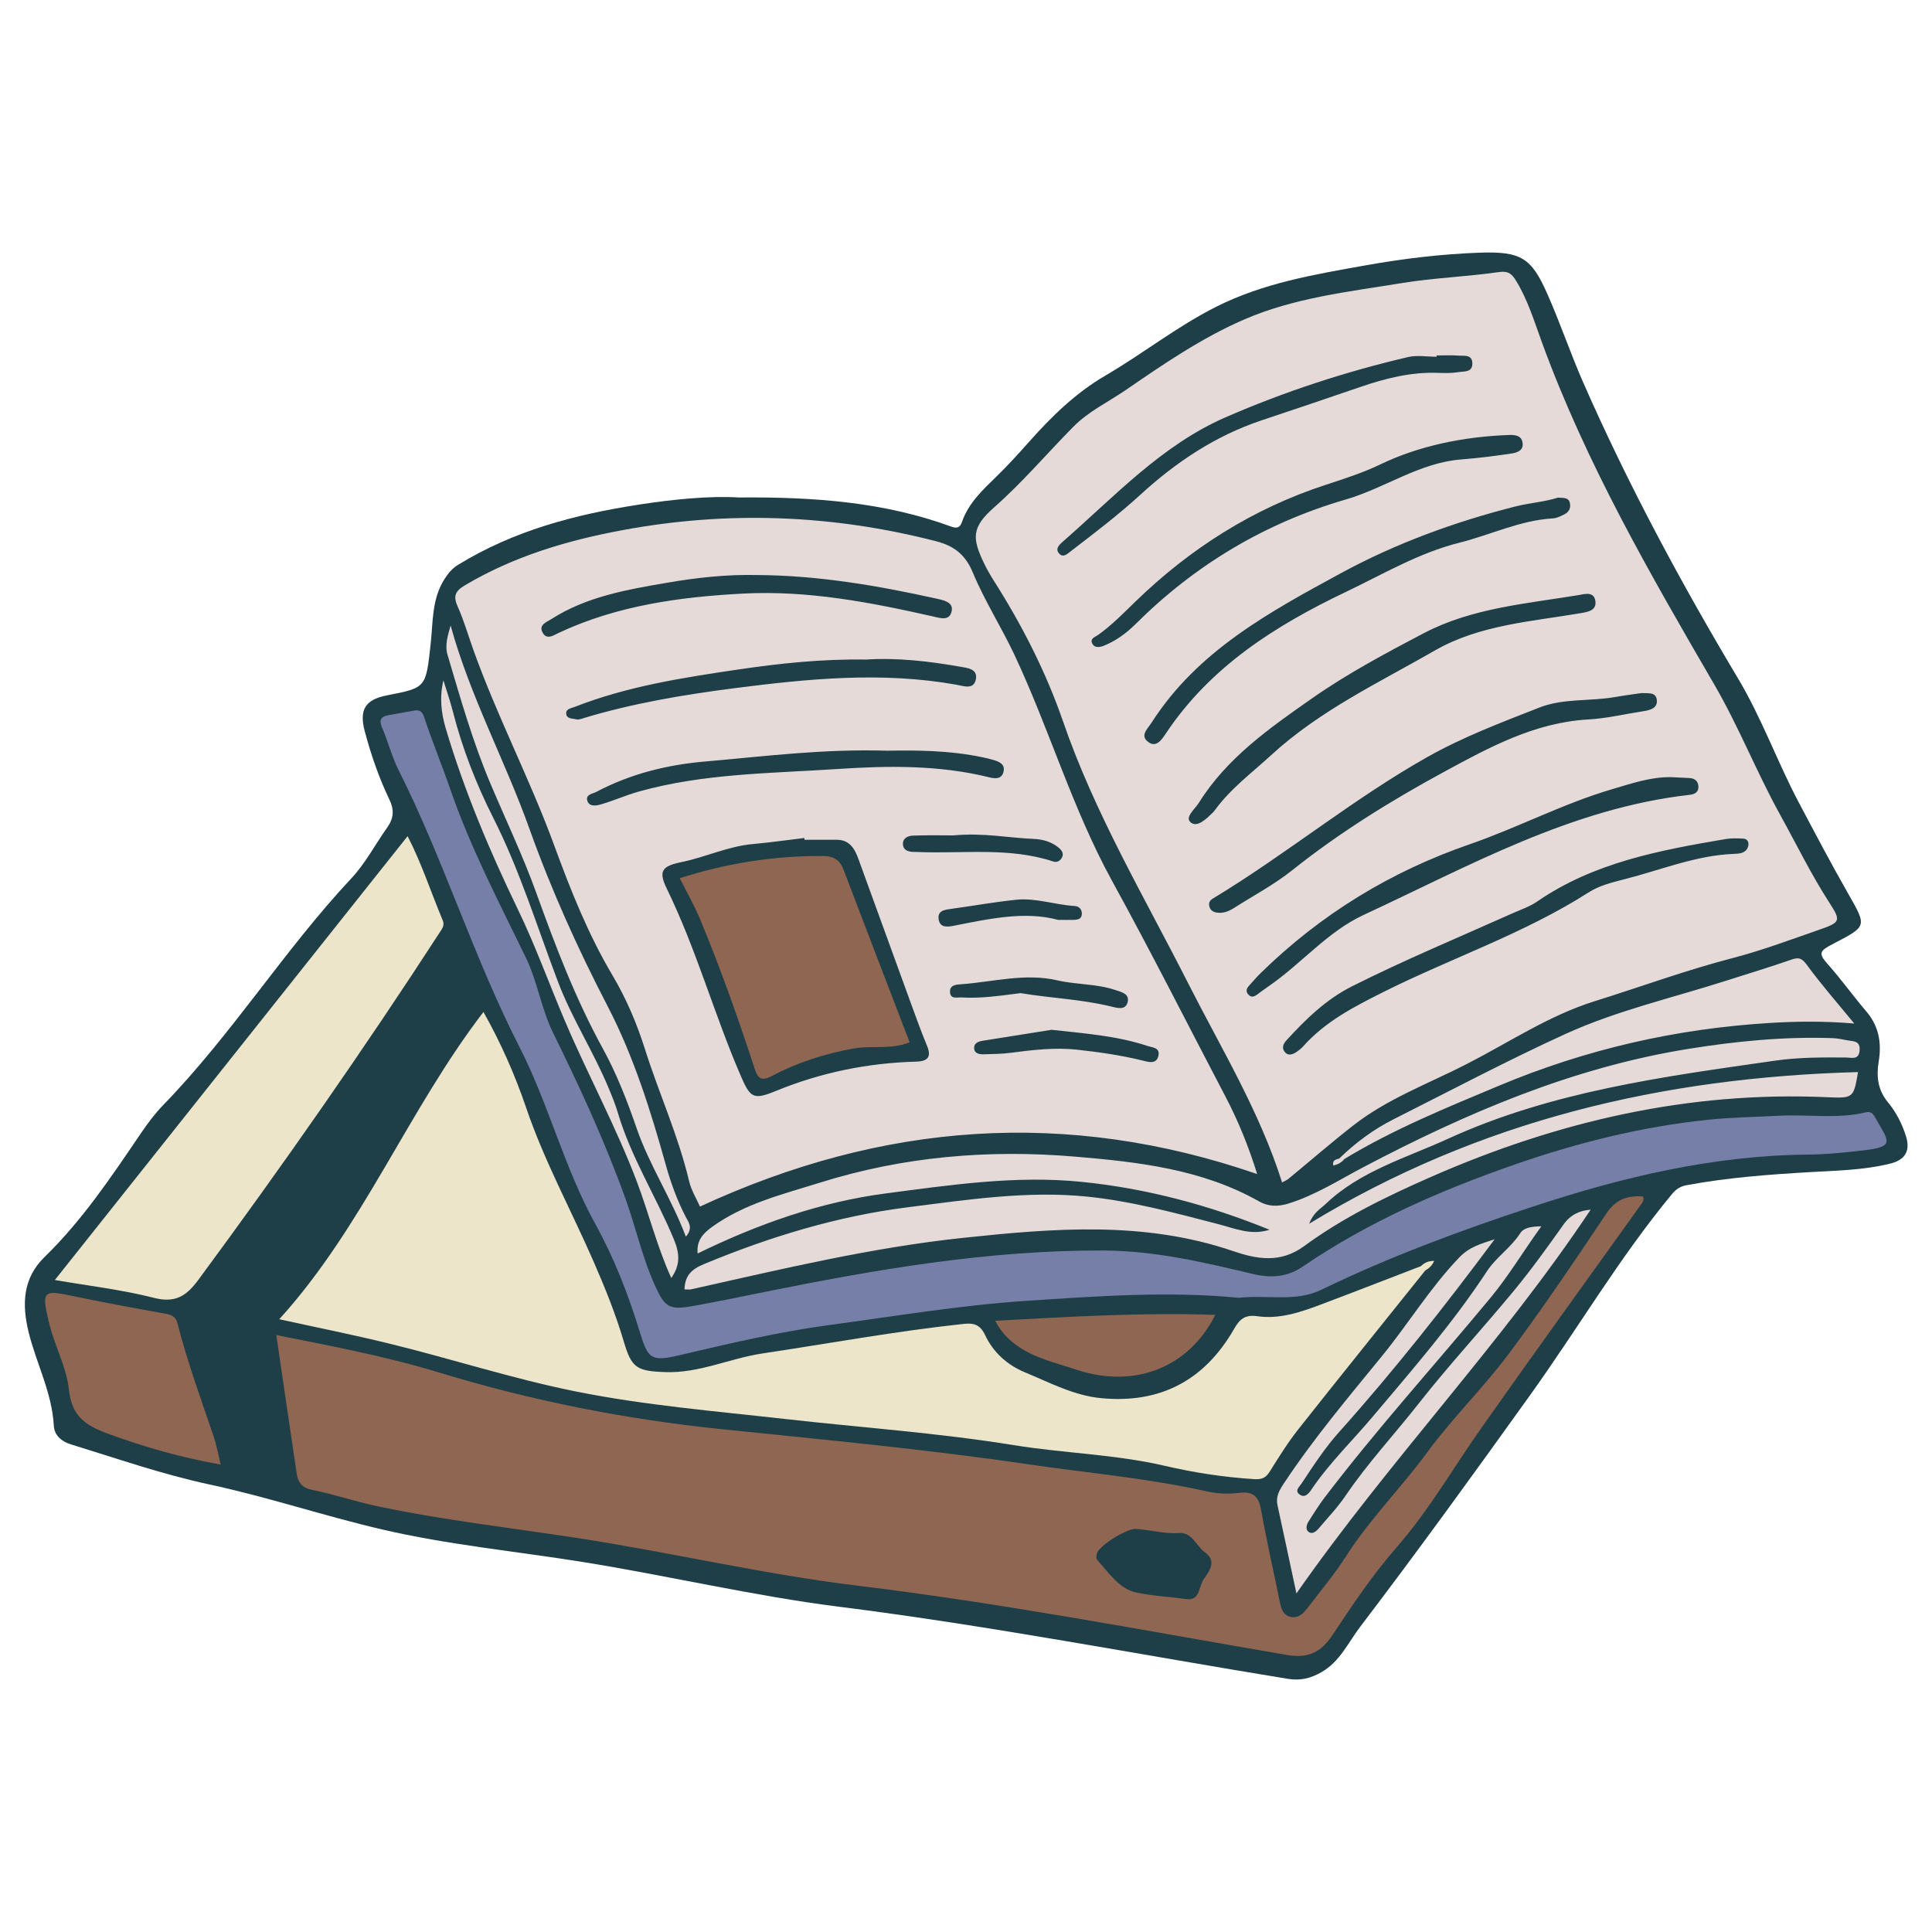 <svg xmlns="http://www.w3.org/2000/svg" xmlns:xlink="http://www.w3.org/1999/xlink" width="500" zoomAndPan="magnify" viewBox="0 0 375 375" height="500" preserveAspectRatio="xMidYMid meet" version="1.0"><defs><clipPath id="0822266dee"><path d="M 4.211 49 L 370.961 49 L 370.961 326 L 4.211 326 Z M 4.211 49 " clip-rule="nonzero"/></clipPath></defs><g clip-path="url(#0822266dee)"><path fill="#1e3f48" d="M 366.934 225.844 C 361.832 227.117 356.594 227.207 351.387 227.504 C 343.348 227.969 335.328 228.566 327.395 230.039 C 326.113 230.277 325.324 230.809 324.5 231.805 C 314.352 244.074 306.285 257.816 297.039 270.727 C 286.207 285.852 275.305 300.922 264.035 315.727 C 261.68 318.824 260.07 322.531 256.469 324.582 C 254.434 325.738 252.469 326.266 249.992 325.863 C 220.98 321.137 192.113 315.551 162.93 311.875 C 146.184 309.766 129.734 305.844 113.074 303.176 C 100.07 301.094 86.918 299.84 74.086 296.848 C 62.875 294.234 51.91 290.551 40.664 288.137 C 31.48 286.168 22.691 283.094 13.773 280.355 C 11.934 279.789 10.551 278.617 10.445 276.73 C 10.098 270.293 7.035 264.621 5.539 258.512 C 4.227 253.129 4.43 248.094 8.641 243.992 C 15.961 236.867 21.59 228.457 27.277 220.07 C 28.617 218.094 30.07 216.145 31.73 214.434 C 45.039 200.734 55.168 184.398 68.211 170.469 C 70.934 167.562 72.836 163.891 75.168 160.605 C 76.414 158.848 76.559 157.227 75.578 155.188 C 73.559 150.973 72.035 146.551 70.82 142.031 C 69.668 137.742 70.867 135.793 75.145 134.961 C 82.785 133.48 82.648 133.465 83.594 124.973 C 84.066 120.719 83.781 116.266 86.301 112.363 C 87.039 111.219 87.766 110.34 88.902 109.641 C 99.668 103.008 111.586 99.867 123.93 97.957 C 130.84 96.887 137.762 96.223 143.406 96.559 C 158.316 96.438 171.719 97.488 184.582 102.195 C 185.91 102.68 186.371 102.305 186.742 101.246 C 188.016 97.609 190.734 95.098 193.398 92.504 C 195.582 90.379 197.645 88.121 199.668 85.84 C 204.09 80.852 208.762 76.273 214.637 72.848 C 221.855 68.633 228.422 63.402 235.965 59.59 C 245.203 54.922 255.113 53.277 265.066 51.504 C 272.355 50.207 279.711 49.312 287.102 49.047 C 295.301 48.75 297.242 50.09 300.301 56.969 C 302.816 62.629 304.793 68.523 307.281 74.195 C 315.996 94.043 326.25 113.105 337.359 131.699 C 341.957 139.391 344.953 147.832 349.125 155.723 C 352.281 161.684 355.41 167.641 358.758 173.504 C 362.457 179.977 362.371 179.754 355.582 183.32 C 353.379 184.48 352.84 184.988 354.629 186.988 C 357.312 189.984 359.656 193.285 362.273 196.348 C 364.734 199.23 365.242 202.527 364.652 206.074 C 364.168 209.012 364.488 211.582 366.492 214.008 C 368.074 215.922 369.23 218.211 369.973 220.617 C 370.82 223.395 369.77 225.137 366.934 225.844 Z M 366.934 225.844 " fill-opacity="1" fill-rule="nonzero"/></g><path fill="#767fa7" d="M 363.914 216.809 C 366.605 221.598 367.996 222.559 361.645 223.293 C 358.082 223.707 354.492 224.074 350.91 224.105 C 332.434 224.27 314.801 228.5 297.352 234.258 C 283.414 238.859 269.703 243.93 256.5 250.328 C 251.484 252.762 246.223 251.297 240.398 251.902 C 227.035 250.582 213.004 251.57 199 252.508 C 186.324 253.359 173.77 255.465 161.176 257.156 C 151.238 258.492 141.562 260.77 131.848 263.055 C 126.402 264.336 125.773 263.762 124.203 258.598 C 121.984 251.312 119.211 244.211 115.539 237.551 C 109.477 226.562 106.484 214.266 100.805 203.172 C 91.883 185.734 86.152 166.934 77.355 149.457 C 76.043 146.855 75.34 143.949 74.172 141.266 C 73.488 139.691 73.969 139.062 75.473 138.801 C 77.074 138.52 78.676 138.223 80.281 137.941 C 81.371 137.746 81.918 137.969 82.348 139.258 C 83.914 143.984 85.82 148.602 87.445 153.312 C 91.348 164.617 96.895 175.184 102.082 185.906 C 104.359 190.609 105.059 195.824 107.383 200.539 C 112.559 211.039 117.457 221.664 121.422 232.715 C 123.477 238.43 124.734 244.406 127.32 249.945 C 129.035 253.609 129.938 254.301 134.219 253.547 C 138.926 252.719 143.602 251.738 148.285 250.793 C 170.066 246.391 191.918 242.621 214.258 242.723 C 224.148 242.77 233.676 245.012 243.195 247.277 C 246.699 248.113 249.844 247.898 252.836 245.859 C 265.59 237.164 279.598 231.035 294.102 226 C 306.238 221.785 318.676 218.68 331.488 217.348 C 336.137 216.863 340.832 216.805 345.508 216.559 C 351.035 216.27 356.617 217.227 362.094 215.914 C 363.09 215.676 363.523 216.109 363.914 216.809 Z M 363.914 216.809 " fill-opacity="1" fill-rule="nonzero"/><path fill="#ede5c9" d="M 29.891 251.914 C 23.621 250.316 17.133 249.57 10.645 248.449 C 33.648 219.508 56.402 190.879 79.113 162.301 C 81.707 167.262 83.598 173.047 85.934 178.641 C 86.285 179.488 85.965 180.043 85.523 180.719 C 70.562 203.777 54.824 226.293 38.504 248.41 C 36.203 251.531 34.055 252.977 29.891 251.914 Z M 275.812 245.754 C 269.242 248.277 262.691 250.844 256.102 253.312 C 252.23 254.766 248.215 256.082 244.07 255.48 C 241.582 255.117 240.586 256.105 239.527 257.953 C 233.805 267.934 225.188 272.492 213.699 271.379 C 208.414 270.867 203.766 268.363 198.957 266.375 C 195.473 264.938 192.781 262.465 191.23 259.18 C 190.191 256.973 188.895 256.77 186.941 256.98 C 173.871 258.379 160.945 260.766 147.953 262.711 C 141.645 263.656 135.719 266.559 129.148 266.324 C 123.547 266.129 122.594 265.527 121.055 260.324 C 119.484 255.008 117.406 249.883 115.191 244.812 C 110.852 234.879 105.648 225.355 102.129 215.02 C 99.953 208.625 97.18 202.336 93.836 196.426 C 79.23 215.453 70.465 238.137 54.207 256.059 C 61.523 257.668 68.43 259.055 75.27 260.719 C 87.473 263.688 99.43 267.602 111.766 270.082 C 125.199 272.781 138.832 273.898 152.418 275.43 C 167.195 277.094 182.039 278.113 196.742 280.496 C 206.484 282.078 216.438 282.273 226.086 284.516 C 231.816 285.848 237.574 286.727 243.445 287.102 C 245.059 287.207 245.738 286.773 246.512 285.543 C 248.242 282.781 249.973 279.992 251.988 277.441 C 260.152 267.109 268.422 256.863 276.652 246.586 C 277.398 246.176 277.984 245.617 278.371 244.742 C 277.324 244.723 276.504 245.062 275.812 245.754 Z M 275.812 245.754 " fill-opacity="1" fill-rule="nonzero"/><path fill="#8f6651" d="M 311.852 235.461 C 305.68 244.676 299.492 253.891 292.859 262.77 C 287.914 269.387 281.914 275.223 277.035 281.887 C 272.012 288.742 265.957 294.758 261.355 301.938 C 259.07 305.5 256.344 308.785 253.754 312.148 C 252.957 313.184 251.953 314.195 250.449 313.824 C 248.945 313.449 248.652 312.133 248.387 310.805 C 247.199 304.957 245.863 299.137 244.816 293.266 C 244.359 290.695 243.484 289.414 240.621 289.754 C 238.59 289.996 236.422 289.965 234.434 289.52 C 222.859 286.906 211.055 285.91 199.352 284.188 C 179.656 281.289 159.859 279.441 140.086 277.406 C 121.434 275.488 103.188 271.887 85.293 266.426 C 74.945 263.266 64.359 261.27 53.633 259.133 C 54.977 268.289 56.258 277.145 57.586 285.996 C 57.84 287.699 58.57 288.789 60.586 289.188 C 64.734 290.012 68.766 291.395 72.902 292.281 C 85.891 295.062 99.094 296.527 112.207 298.551 C 130.375 301.352 148.312 305.59 166.57 307.797 C 194.461 311.176 222.039 316.469 249.699 321.215 C 254.301 322.004 256.582 320.477 258.777 317.148 C 262.617 311.332 266.516 305.566 271.117 300.297 C 277.367 293.141 282.09 284.891 287.539 277.156 C 297.75 262.656 308.152 248.285 318.473 233.859 C 318.785 233.422 319.184 233.016 318.891 232.223 C 316.004 232.059 313.707 232.691 311.852 235.461 Z M 233.621 306.562 C 232.617 308.031 232.957 310.676 230.367 310.395 C 226.867 309.914 223.547 309.758 220.465 309.086 C 217.277 308.387 215.148 305.238 212.945 302.73 C 212.738 302.492 212.793 301.895 212.906 301.52 C 213.395 299.949 218.738 296.664 220.426 296.762 C 223.234 296.922 225.965 297.762 228.824 297.562 C 231.445 297.383 232.156 300.055 233.848 301.285 C 236.211 303.004 234.836 304.785 233.621 306.562 Z M 41.449 278.762 C 42.027 280.465 42.34 282.258 42.844 284.273 C 35.09 282.898 27.895 280.848 20.734 278.195 C 16.172 276.508 13.902 274.586 13.371 269.684 C 12.973 265.977 11.223 262.414 10.086 258.785 C 9.828 257.957 9.598 257.113 9.398 256.27 C 8.09 250.648 8.434 250.355 13.867 251.504 C 19.91 252.773 25.988 253.891 32.066 254.984 C 33.266 255.199 34.09 255.516 34.422 256.793 C 36.352 264.246 38.965 271.484 41.449 278.762 Z M 193.18 256.363 C 207.52 255.59 221.512 254.719 235.895 255.215 C 230.754 265.457 220.207 269.621 208.871 265.836 C 204.891 264.508 200.66 263.609 197.184 261.023 C 195.707 259.926 194.375 258.645 193.18 256.363 Z M 163.773 168.914 C 167.992 180.035 172.277 191.133 176.562 202.309 C 172.93 203.789 169.273 202.883 165.777 203.5 C 160.188 204.488 154.84 206.195 149.824 208.844 C 147.965 209.824 147.168 209.547 146.488 207.457 C 143.293 197.676 139.855 187.969 135.906 178.461 C 134.758 175.695 133.246 173.082 131.938 170.461 C 141.113 167.527 150.258 166.098 159.664 166.152 C 161.914 166.164 163.02 166.93 163.773 168.914 Z M 163.773 168.914 " fill-opacity="1" fill-rule="nonzero"/><path fill="#e5dad8" d="M 91.816 125.961 C 96.438 138.945 102.852 151.191 107.586 164.125 C 110.766 172.809 114.176 181.383 118.906 189.355 C 121.586 193.871 123.602 198.641 125.18 203.625 C 127.891 212.199 131.66 220.414 133.742 229.211 C 134.18 231.07 135.246 232.785 135.863 234.195 C 171.176 217.855 206.934 215.098 244.012 227.883 C 242.41 222.684 240.398 217.688 237.883 212.887 C 230.566 198.926 223.469 184.852 215.883 171.043 C 208.156 156.98 203.695 141.555 196.906 127.109 C 194.363 121.699 191.113 116.637 188.832 111.148 C 187.363 107.605 185.137 105.938 181.66 105.043 C 161.539 99.875 141.281 99.102 120.848 102.898 C 110.09 104.895 99.734 107.969 90.238 113.609 C 88.336 114.738 87.93 115.707 88.836 117.734 C 90.027 120.387 90.84 123.211 91.816 125.961 Z M 177.812 206.062 C 168.398 206.324 159.348 208.168 150.602 211.754 C 146.082 213.609 145.598 213.055 143.637 208.488 C 138.551 196.637 135.105 184.141 129.434 172.512 C 127.738 169.031 128.477 168.117 132.328 167.32 C 136.977 166.363 141.332 164.258 146.133 163.828 C 149.477 163.531 152.801 163.051 156.133 162.652 C 156.141 162.77 156.145 162.883 156.152 163 C 158.211 163 160.273 163.016 162.332 162.996 C 164.898 162.973 165.887 164.715 166.629 166.754 C 169.922 175.809 173.203 184.863 176.504 193.91 C 177.617 196.957 178.703 200.016 179.945 203.012 C 180.906 205.316 179.883 206.008 177.812 206.062 Z M 224.855 204.895 C 224.492 206.652 222.875 206.125 221.895 205.879 C 217.672 204.836 213.426 204.223 209.094 203.75 C 204.68 203.266 200.43 203.797 196.145 204.352 C 194.406 204.578 192.688 204.586 190.957 204.637 C 190.047 204.664 189.082 204.484 189.078 203.359 C 189.074 202.5 189.883 202.148 190.676 202.02 C 195.371 201.266 200.074 200.523 204.109 199.883 C 210.855 200.617 216.914 201.086 222.727 203.016 C 223.691 203.34 225.184 203.309 224.855 204.895 Z M 216.484 192.16 C 217.723 192.578 219.34 192.906 218.848 194.613 C 218.41 196.141 216.762 195.629 215.719 195.375 C 209.895 193.941 203.906 193.746 198.102 192.766 C 194.23 193.242 190.465 193.844 186.652 193.605 C 185.801 193.551 184.445 194.035 184.391 192.508 C 184.34 191.129 185.758 191.098 186.539 191.043 C 192.773 190.594 198.945 188.824 205.277 190.293 C 208.965 191.145 212.848 190.93 216.484 192.16 Z M 209.984 177.348 C 209.984 178.379 209.211 178.523 208.41 178.547 C 207.648 178.566 206.887 178.551 205.375 178.551 C 199.016 176.809 192.102 178.312 185.164 179.684 C 184.047 179.902 182.496 180.16 182.207 178.531 C 181.879 176.695 183.402 176.582 184.742 176.395 C 188.922 175.82 193.078 175.066 197.273 174.641 C 201.09 174.254 204.785 175.629 208.578 175.852 C 209.438 175.902 209.988 176.449 209.984 177.348 Z M 200.625 162.832 C 202.344 162.906 204.082 163.363 205.473 164.527 C 206.055 165.012 206.574 165.637 206.098 166.5 C 205.734 167.152 205.102 167.434 204.434 167.215 C 195.84 164.387 186.953 165.738 178.191 165.375 C 177.863 165.359 177.535 165.375 177.211 165.355 C 176.289 165.297 175.387 165.043 175.27 164 C 175.129 162.723 176.199 162.23 177.145 162.195 C 180.082 162.078 183.023 162.152 185.023 162.152 C 190.887 161.602 195.734 162.633 200.625 162.832 Z M 192.758 147.488 C 193.977 147.836 195.191 148.336 194.754 149.902 C 194.363 151.312 193.023 151.129 192.004 150.875 C 182.254 148.457 172.301 148.617 162.449 149.27 C 149.598 150.121 136.598 150.113 124.035 153.629 C 121.539 154.328 119.145 155.402 116.652 156.129 C 115.797 156.379 114.445 156.637 114.031 155.516 C 113.543 154.211 115.016 154.09 115.762 153.695 C 122.383 150.195 129.523 148.43 136.922 147.801 C 148.277 146.828 159.609 145.328 172.246 145.711 C 177.691 145.613 184.328 145.621 190.871 147.02 C 191.504 147.152 192.137 147.309 192.758 147.488 Z M 189.418 131.852 C 189.004 133.918 187.125 133.168 185.621 132.902 C 171.184 130.324 156.832 131.738 142.445 133.594 C 132.637 134.859 122.938 136.488 113.461 139.332 C 112.945 139.488 112.355 139.754 111.895 139.629 C 111.141 139.43 109.922 139.586 109.895 138.445 C 109.867 137.582 110.824 137.492 111.547 137.211 C 121.719 133.223 132.406 131.559 143.133 129.973 C 151.32 128.762 159.512 127.883 168.105 128.02 C 174.027 127.633 180.188 128.32 186.305 129.395 C 187.766 129.652 189.824 129.812 189.418 131.852 Z M 107.023 120.16 C 113.879 115.777 121.742 114.438 129.527 113.102 C 135.285 112.113 141.137 111.469 147.027 111.613 C 158.812 111.691 170.352 113.656 181.812 116.203 C 183.246 116.523 185.051 116.887 184.727 118.578 C 184.332 120.625 182.508 119.973 180.973 119.625 C 168.871 116.883 156.664 114.559 144.211 115.215 C 131.945 115.863 119.793 117.527 108.465 122.832 C 107.449 123.309 106.137 124.281 105.328 122.797 C 104.492 121.27 106.09 120.758 107.023 120.16 Z M 358.559 201.926 C 359.68 202.137 361.082 201.957 360.953 203.84 C 360.82 205.82 359.367 205.27 358.297 205.262 C 353.723 205.23 349.16 205.211 344.609 205.863 C 322.949 208.965 301.203 211.816 281.047 221.039 C 272.918 224.758 264.082 227.258 257.344 233.656 C 256.297 234.652 254.934 235.336 254.117 237.52 C 287.145 217.426 322.75 209.129 360.641 208.09 C 359.77 213.141 359.77 213.195 354.621 212.965 C 327.68 211.77 302.25 217.668 277.664 228.477 C 269.051 232.266 260.672 236.336 253.145 241.863 C 248.438 245.324 243.793 244.352 239.305 242.824 C 222.051 236.949 204.57 238.402 186.969 240.262 C 169.082 242.152 151.66 246.348 134.172 250.254 C 133.773 250.344 133.336 250.266 132.859 250.266 C 132.953 247.633 134.145 246.398 136.605 245.375 C 149.391 240.059 162.52 236.059 176.27 234.32 C 187.82 232.859 199.418 231.082 211.07 232.266 C 219.684 233.145 228.09 235.438 236.488 237.609 C 239.676 238.434 242.852 239.859 246.41 238.691 C 234.711 233.93 222.629 230.684 209.992 229.402 C 197.199 228.105 184.582 229.988 172 231.633 C 159.25 233.297 147.18 237.559 135.414 243.297 C 135.156 240.785 136.488 239.391 138.199 238.152 C 144.508 233.59 151.91 231.824 159.18 229.543 C 175.332 224.48 191.828 223.086 208.562 224.492 C 220.918 225.531 233.285 226.91 244.418 233.207 C 246.191 234.211 248.047 234.238 250.078 233.609 C 255.324 231.984 259.891 229.039 264.684 226.52 C 284.652 216.02 305.27 207.199 327.719 203.586 C 336.949 202.102 346.281 201.18 355.672 201.5 C 356.637 201.531 357.602 201.746 358.559 201.926 Z M 252.617 287.969 C 252.207 288.586 251.16 289.406 252.359 290.148 C 253.336 290.758 254.047 289.859 254.504 289.18 C 257.988 284.008 262.473 279.684 266.469 274.945 C 274.18 265.797 282.039 256.766 288.633 246.723 C 290.41 244.016 293.285 242.164 295.078 239.367 C 295.77 238.281 297.211 238.074 299.176 238.023 C 295.633 242.922 292.871 247.594 289.391 251.797 C 278.641 264.781 267.305 277.281 257.082 290.703 C 255.961 292.168 254.992 293.75 253.996 295.309 C 253.562 295.984 253.34 296.91 254.055 297.379 C 254.781 297.859 255.512 297.207 256.008 296.617 C 257.766 294.535 259.664 292.547 261.184 290.301 C 265.469 283.977 270.684 278.391 275.383 272.402 C 281.281 264.883 287.805 257.859 293.891 250.477 C 297.277 246.367 300.395 242.027 303.48 237.68 C 304.879 235.707 306.676 234.961 308.742 234.801 C 291.484 260.738 269.809 283.273 251.633 309.289 C 250.309 303.102 249.152 297.617 247.957 292.141 C 247.598 290.484 248.324 289.258 249.195 287.938 C 254.973 279.199 261.723 271.207 268.32 263.113 C 273.406 256.875 277.598 249.961 283.211 244.102 C 285.227 241.996 287.457 241.418 290.109 240.543 C 280.41 253.574 270.551 266.082 259.918 277.961 C 257.141 281.062 254.895 284.523 252.617 287.969 Z M 86.863 127.09 C 86.309 125.211 86.93 123.293 87.465 121.414 C 91.246 135.141 98.02 147.605 102.754 160.844 C 106.996 172.711 112.137 184.129 117.961 195.344 C 122.984 205.016 126.289 215.578 129.238 226.129 C 130.211 229.605 131.414 232.926 133.062 236.121 C 133.59 237.148 134.633 238.297 133.125 240.035 C 130.336 232.621 126.062 226.227 123.566 218.98 C 121.734 213.66 119.688 208.402 116.988 203.484 C 111.711 193.875 107.832 183.691 104.137 173.426 C 101.504 166.105 98.148 159.098 95.129 151.945 C 91.719 143.859 89.348 135.461 86.863 127.09 Z M 86.555 141.508 C 85.613 138.359 85.289 135.391 86.062 132.047 C 86.684 134.07 87.387 136.078 87.91 138.129 C 89.742 145.289 92.418 152.164 95.73 158.719 C 100.926 168.988 104.266 179.961 108.336 190.645 C 111.051 197.777 115.207 204.148 118.117 211.152 C 118.773 212.73 119.438 214.34 119.91 215.945 C 122.477 224.641 127.379 232.285 130.812 240.586 C 131.91 243.238 132.105 245.5 130.293 248.059 C 127.523 241.961 125.953 235.562 123.645 229.441 C 119.613 218.762 114.164 208.758 109.707 198.301 C 106.609 191.043 103.953 183.605 100.508 176.484 C 95.039 165.16 90.164 153.602 86.555 141.508 Z M 359.91 198.668 C 354.117 198.18 348.895 198.23 343.641 198.547 C 325.363 199.645 307.852 203.652 290.941 210.738 C 280.711 215.023 270.465 219.191 260.953 224.957 C 260.391 225.641 259.668 226.043 258.797 226.227 C 258.547 225.191 259.293 225.062 259.953 224.859 C 263.098 221.809 266.594 219.211 270.504 217.242 C 281.574 211.668 292.539 205.859 303.809 200.711 C 313.887 196.109 324.77 193.664 335.301 190.273 C 339.434 188.941 343.598 187.703 347.695 186.266 C 349.176 185.746 349.773 186 350.746 187.332 C 353.492 191.09 356.578 194.598 359.91 198.668 Z M 355.094 175.234 C 351.547 169.746 348.691 163.875 345.535 158.168 C 340.953 149.879 337.504 141.055 332.727 132.84 C 320.266 111.406 307.852 89.918 299.301 66.492 C 297.812 62.422 296.559 58.23 294.262 54.484 C 293.48 53.211 292.805 52.539 290.945 52.809 C 284.703 53.711 278.355 53.922 272.141 54.938 C 261.754 56.637 251.242 57.77 241.402 62.051 C 233.145 65.648 225.824 70.688 218.461 75.734 C 215.059 78.066 211.293 79.836 208.332 82.836 C 203.207 88.027 198.492 93.598 192.992 98.453 C 188.629 102.301 188.57 104.367 191.078 109.48 C 191.602 110.551 192.191 111.598 192.832 112.605 C 198.34 121.258 203.016 130.402 206.34 140.039 C 212.512 157.941 222.148 174.141 230.633 190.879 C 237.059 203.547 244.484 215.695 248.852 229.512 C 249.355 229.23 249.762 229.078 250.074 228.82 C 254.277 225.363 258.387 221.789 262.676 218.441 C 269.332 213.242 277.27 210.332 284.695 206.527 C 292.91 202.32 300.676 197.094 309.539 194.328 C 318.453 191.547 327.219 188.316 336.277 185.965 C 342.043 184.469 347.652 182.359 353.289 180.395 C 357.254 179.016 357.328 178.691 355.094 175.234 Z M 205.449 107.277 C 204.832 106.414 205.699 105.652 206.348 105.082 C 216.332 96.363 225.492 86.402 237.859 81.008 C 249.266 76.031 261.145 72.148 273.301 69.305 C 275.055 68.895 276.988 69.246 278.84 69.246 C 278.84 69.164 278.84 69.082 278.84 68.996 C 280.254 68.996 281.68 68.914 283.086 69.023 C 284.176 69.113 285.777 68.738 285.785 70.562 C 285.797 72.328 284.156 72.047 283.098 72.227 C 281.82 72.441 280.488 72.426 279.184 72.375 C 273.875 72.172 268.855 73.449 263.895 75.16 C 257.539 77.352 251.16 79.477 244.789 81.617 C 235.871 84.613 228.234 89.723 221.363 96.012 C 217.098 99.918 212.512 103.406 207.938 106.918 C 207.203 107.48 206.285 108.449 205.449 107.277 Z M 214.289 125.324 C 213.582 125.609 212.453 125.883 211.988 124.867 C 211.547 123.902 212.555 123.656 213.152 123.23 C 215.824 121.332 218.086 118.992 220.434 116.719 C 231.047 106.441 243.25 98.688 257.355 94.094 C 260.969 92.914 264.57 91.758 268.012 90.102 C 275.195 86.641 283.906 84.715 293.242 84.418 C 294.004 84.461 295.238 84.469 295.508 85.812 C 295.84 87.465 294.441 87.871 293.297 88.039 C 290.078 88.52 286.844 88.922 283.602 89.18 C 275.461 89.824 268.824 94.738 261.238 96.945 C 245.574 101.5 232.008 109.602 220.441 121.105 C 218.668 122.871 216.633 124.379 214.289 125.324 Z M 226.281 142.383 C 225.527 143.516 224.469 145.156 222.945 144.07 C 221.16 142.801 222.723 141.508 223.543 140.227 C 232.441 126.344 246.379 118.805 260.238 111.273 C 270.926 105.465 282.32 101.305 294.109 98.312 C 296.926 97.602 299.879 97.406 302.395 96.59 C 303.559 96.664 304.527 96.531 304.734 97.734 C 304.91 98.727 304.461 99.445 303.598 99.859 C 302.914 100.184 302.184 100.574 301.457 100.613 C 295.078 100.977 289.344 103.82 283.27 105.34 C 275.43 107.297 268.438 111.453 261.211 114.902 C 247.547 121.426 234.922 129.402 226.281 142.383 Z M 231.113 159.629 C 229.906 158.633 231.926 157.062 232.688 155.84 C 238.141 147.098 246.445 141.309 254.605 135.59 C 261.438 130.801 268.879 126.828 276.285 122.938 C 285.684 117.996 296.215 117.191 306.469 115.496 C 307.797 115.234 309.398 114.855 309.66 116.648 C 309.926 118.473 308.289 118.762 306.82 119.012 C 297.195 120.645 287.148 121.305 278.566 126.23 C 267.66 132.488 256.168 137.906 246.738 146.566 C 242.973 150.027 238.836 153.078 235.797 157.27 C 235.672 157.445 235.523 157.609 235.367 157.762 C 234.137 158.949 232.395 160.688 231.113 159.629 Z M 236.18 177.133 C 235.465 177.023 234.938 176.672 234.75 175.988 C 234.57 175.324 234.723 174.824 235.438 174.395 C 249.68 165.793 262.547 155.113 277.074 146.926 C 284.023 143.012 291.445 140.219 298.812 137.328 C 303.484 135.496 308.688 136.16 313.594 135.277 C 315.301 134.973 317.023 134.758 318.648 134.52 C 319.891 134.617 321.441 134.246 321.594 135.914 C 321.727 137.383 320.434 137.812 319.172 138.008 C 315.527 138.566 311.902 139.445 308.238 139.652 C 297.887 140.234 289.02 145.078 280.32 149.801 C 270.023 155.391 260.008 161.582 250.777 168.945 C 247.312 171.711 243.32 173.816 239.562 176.215 C 238.535 176.867 237.449 177.328 236.18 177.133 Z M 246.176 191.477 C 245.457 191.965 244.762 192.492 244.062 193.008 C 243.5 193.418 242.926 193.695 242.336 193.078 C 241.777 192.496 241.895 191.918 242.406 191.363 C 243.141 190.562 243.836 189.723 244.609 188.961 C 256.281 177.508 269.848 169.195 285.332 163.848 C 294.648 160.625 303.422 155.965 312.934 153.176 C 316.691 152.07 320.371 150.789 324.352 150.844 C 325.551 150.902 326.746 150.945 327.941 151.016 C 328.953 151.07 329.605 151.625 329.66 152.625 C 329.715 153.672 329.051 154.152 328.039 154.266 C 305.016 156.859 285.141 168.098 264.668 177.594 C 257.617 180.863 252.551 187.117 246.176 191.477 Z M 339.367 164.07 C 339.047 165.676 337.543 165.699 336.52 165.738 C 329.137 166.031 322.363 168.871 315.344 170.652 C 312.922 171.266 310.453 171.867 308.336 173.223 C 295.812 181.227 281.695 185.945 268.496 192.559 C 262.812 195.41 257.246 198.266 252.953 203.09 C 252.594 203.492 252.16 203.844 251.715 204.148 C 250.953 204.668 250.043 205.023 249.375 204.188 C 248.785 203.453 248.996 202.684 249.719 201.902 C 253.484 197.797 257.402 193.961 262.496 191.406 C 272.695 186.289 283.219 181.906 293.621 177.254 C 295.207 176.543 296.91 175.984 298.32 175.012 C 309.383 167.387 322.172 165.031 335.02 162.848 C 336.082 162.668 337.191 162.73 338.277 162.766 C 339.051 162.789 339.449 163.266 339.367 164.07 Z M 339.367 164.07 " fill-opacity="1" fill-rule="nonzero"/></svg>